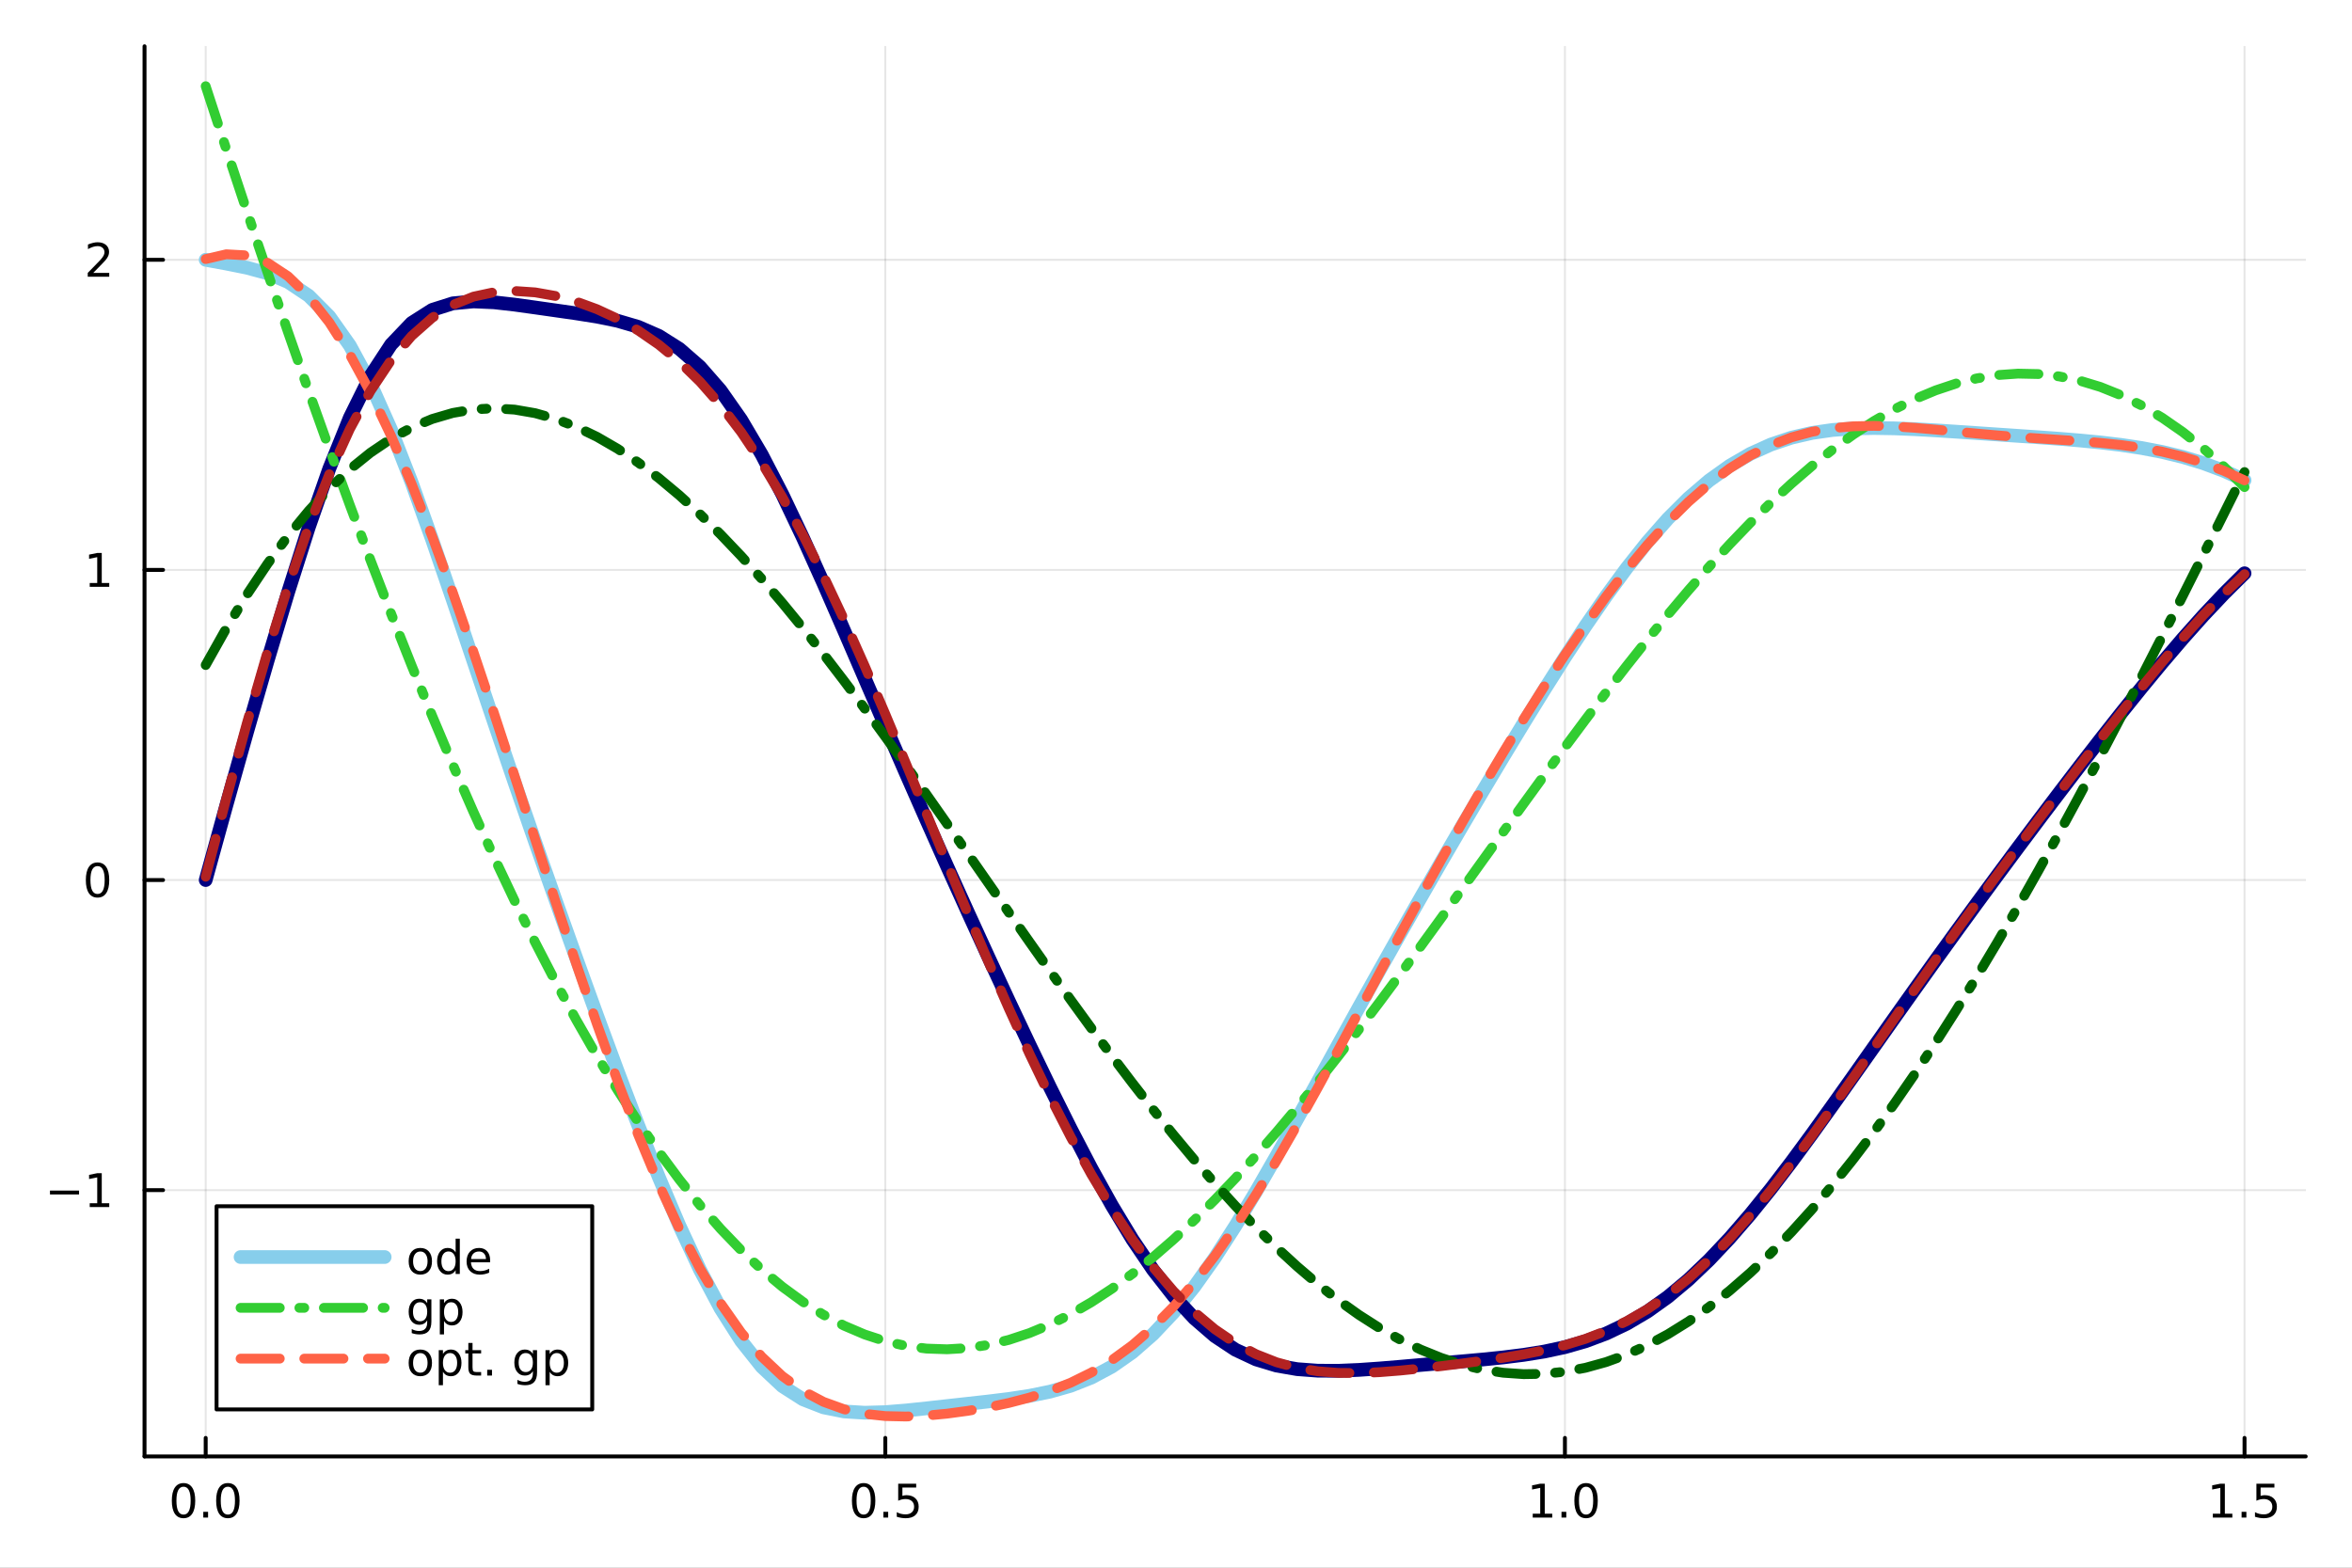 <?xml version="1.0" encoding="utf-8"?>
<svg xmlns="http://www.w3.org/2000/svg" xmlns:xlink="http://www.w3.org/1999/xlink" width="600" height="400" viewBox="0 0 2400 1600">
<rect x="0" y="0" width="2400" height="1600" fill="#808080" stroke="none"/>
<defs>
  <clipPath id="clip440">
    <rect x="0" y="0" width="2400" height="1600"/>
  </clipPath>
</defs>
<path clip-path="url(#clip440)" d="
M0 1600 L2400 1600 L2400 0 L0 0  Z
  " fill="#ffffff" fill-rule="evenodd" fill-opacity="1"/>
<defs>
  <clipPath id="clip441">
    <rect x="480" y="0" width="1681" height="1600"/>
  </clipPath>
</defs>
<path clip-path="url(#clip440)" d="
M147.478 1486.45 L2352.76 1486.45 L2352.76 47.244 L147.478 47.244  Z
  " fill="#ffffff" fill-rule="evenodd" fill-opacity="1"/>
<defs>
  <clipPath id="clip442">
    <rect x="147" y="47" width="2206" height="1440"/>
  </clipPath>
</defs>
<polyline clip-path="url(#clip442)" style="stroke:#000000; stroke-linecap:round; stroke-linejoin:round; stroke-width:2; stroke-opacity:0.1; fill:none" points="
  209.891,1486.45 209.891,47.244 
  "/>
<polyline clip-path="url(#clip442)" style="stroke:#000000; stroke-linecap:round; stroke-linejoin:round; stroke-width:2; stroke-opacity:0.1; fill:none" points="
  903.375,1486.45 903.375,47.244 
  "/>
<polyline clip-path="url(#clip442)" style="stroke:#000000; stroke-linecap:round; stroke-linejoin:round; stroke-width:2; stroke-opacity:0.1; fill:none" points="
  1596.86,1486.45 1596.86,47.244 
  "/>
<polyline clip-path="url(#clip442)" style="stroke:#000000; stroke-linecap:round; stroke-linejoin:round; stroke-width:2; stroke-opacity:0.1; fill:none" points="
  2290.34,1486.45 2290.34,47.244 
  "/>
<polyline clip-path="url(#clip440)" style="stroke:#000000; stroke-linecap:round; stroke-linejoin:round; stroke-width:4; stroke-opacity:1; fill:none" points="
  147.478,1486.45 2352.76,1486.45 
  "/>
<polyline clip-path="url(#clip440)" style="stroke:#000000; stroke-linecap:round; stroke-linejoin:round; stroke-width:4; stroke-opacity:1; fill:none" points="
  209.891,1486.45 209.891,1467.55 
  "/>
<polyline clip-path="url(#clip440)" style="stroke:#000000; stroke-linecap:round; stroke-linejoin:round; stroke-width:4; stroke-opacity:1; fill:none" points="
  903.375,1486.45 903.375,1467.55 
  "/>
<polyline clip-path="url(#clip440)" style="stroke:#000000; stroke-linecap:round; stroke-linejoin:round; stroke-width:4; stroke-opacity:1; fill:none" points="
  1596.86,1486.45 1596.86,1467.55 
  "/>
<polyline clip-path="url(#clip440)" style="stroke:#000000; stroke-linecap:round; stroke-linejoin:round; stroke-width:4; stroke-opacity:1; fill:none" points="
  2290.34,1486.45 2290.34,1467.55 
  "/>
<path clip-path="url(#clip440)" d="M187.276 1517.37 Q183.665 1517.37 181.836 1520.93 Q180.03 1524.47 180.03 1531.6 Q180.03 1538.71 181.836 1542.27 Q183.665 1545.82 187.276 1545.82 Q190.91 1545.82 192.716 1542.27 Q194.544 1538.71 194.544 1531.6 Q194.544 1524.47 192.716 1520.93 Q190.91 1517.37 187.276 1517.37 M187.276 1513.66 Q193.086 1513.66 196.142 1518.27 Q199.22 1522.85 199.22 1531.6 Q199.22 1540.33 196.142 1544.94 Q193.086 1549.52 187.276 1549.52 Q181.466 1549.52 178.387 1544.94 Q175.331 1540.33 175.331 1531.6 Q175.331 1522.85 178.387 1518.27 Q181.466 1513.66 187.276 1513.66 Z" fill="#000000" fill-rule="evenodd" fill-opacity="1" /><path clip-path="url(#clip440)" d="M207.438 1542.97 L212.322 1542.97 L212.322 1548.85 L207.438 1548.85 L207.438 1542.97 Z" fill="#000000" fill-rule="evenodd" fill-opacity="1" /><path clip-path="url(#clip440)" d="M232.507 1517.37 Q228.896 1517.37 227.067 1520.93 Q225.262 1524.47 225.262 1531.6 Q225.262 1538.71 227.067 1542.27 Q228.896 1545.82 232.507 1545.82 Q236.141 1545.82 237.947 1542.27 Q239.776 1538.71 239.776 1531.6 Q239.776 1524.47 237.947 1520.93 Q236.141 1517.37 232.507 1517.37 M232.507 1513.66 Q238.317 1513.66 241.373 1518.27 Q244.451 1522.85 244.451 1531.6 Q244.451 1540.33 241.373 1544.94 Q238.317 1549.52 232.507 1549.52 Q226.697 1549.52 223.618 1544.94 Q220.563 1540.33 220.563 1531.6 Q220.563 1522.85 223.618 1518.27 Q226.697 1513.66 232.507 1513.66 Z" fill="#000000" fill-rule="evenodd" fill-opacity="1" /><path clip-path="url(#clip440)" d="M881.257 1517.37 Q877.646 1517.37 875.817 1520.93 Q874.012 1524.47 874.012 1531.6 Q874.012 1538.71 875.817 1542.27 Q877.646 1545.82 881.257 1545.82 Q884.891 1545.82 886.697 1542.27 Q888.526 1538.71 888.526 1531.6 Q888.526 1524.47 886.697 1520.93 Q884.891 1517.37 881.257 1517.37 M881.257 1513.66 Q887.067 1513.66 890.123 1518.27 Q893.202 1522.85 893.202 1531.6 Q893.202 1540.33 890.123 1544.94 Q887.067 1549.52 881.257 1549.52 Q875.447 1549.52 872.368 1544.94 Q869.313 1540.33 869.313 1531.6 Q869.313 1522.85 872.368 1518.27 Q875.447 1513.66 881.257 1513.66 Z" fill="#000000" fill-rule="evenodd" fill-opacity="1" /><path clip-path="url(#clip440)" d="M901.419 1542.97 L906.303 1542.97 L906.303 1548.85 L901.419 1548.85 L901.419 1542.97 Z" fill="#000000" fill-rule="evenodd" fill-opacity="1" /><path clip-path="url(#clip440)" d="M916.535 1514.29 L934.891 1514.29 L934.891 1518.22 L920.817 1518.22 L920.817 1526.7 Q921.836 1526.35 922.854 1526.19 Q923.873 1526 924.891 1526 Q930.678 1526 934.058 1529.17 Q937.437 1532.34 937.437 1537.76 Q937.437 1543.34 933.965 1546.44 Q930.493 1549.52 924.174 1549.52 Q921.998 1549.52 919.729 1549.15 Q917.484 1548.78 915.076 1548.04 L915.076 1543.34 Q917.16 1544.47 919.382 1545.03 Q921.604 1545.58 924.081 1545.58 Q928.086 1545.58 930.424 1543.48 Q932.762 1541.37 932.762 1537.76 Q932.762 1534.15 930.424 1532.04 Q928.086 1529.94 924.081 1529.94 Q922.206 1529.94 920.331 1530.35 Q918.479 1530.77 916.535 1531.65 L916.535 1514.29 Z" fill="#000000" fill-rule="evenodd" fill-opacity="1" /><path clip-path="url(#clip440)" d="M1564.01 1544.91 L1571.65 1544.91 L1571.65 1518.55 L1563.34 1520.21 L1563.34 1515.95 L1571.6 1514.29 L1576.28 1514.29 L1576.28 1544.91 L1583.92 1544.91 L1583.92 1548.85 L1564.01 1548.85 L1564.01 1544.91 Z" fill="#000000" fill-rule="evenodd" fill-opacity="1" /><path clip-path="url(#clip440)" d="M1593.36 1542.97 L1598.25 1542.97 L1598.25 1548.85 L1593.36 1548.85 L1593.36 1542.97 Z" fill="#000000" fill-rule="evenodd" fill-opacity="1" /><path clip-path="url(#clip440)" d="M1618.43 1517.37 Q1614.82 1517.37 1612.99 1520.93 Q1611.19 1524.47 1611.19 1531.6 Q1611.19 1538.71 1612.99 1542.27 Q1614.82 1545.82 1618.43 1545.82 Q1622.07 1545.82 1623.87 1542.27 Q1625.7 1538.71 1625.7 1531.6 Q1625.7 1524.47 1623.87 1520.93 Q1622.07 1517.37 1618.43 1517.37 M1618.43 1513.66 Q1624.24 1513.66 1627.3 1518.27 Q1630.38 1522.85 1630.38 1531.6 Q1630.38 1540.33 1627.3 1544.94 Q1624.24 1549.52 1618.43 1549.52 Q1612.62 1549.52 1609.54 1544.94 Q1606.49 1540.33 1606.49 1531.6 Q1606.49 1522.85 1609.54 1518.27 Q1612.62 1513.66 1618.43 1513.66 Z" fill="#000000" fill-rule="evenodd" fill-opacity="1" /><path clip-path="url(#clip440)" d="M2257.99 1544.91 L2265.63 1544.91 L2265.63 1518.55 L2257.32 1520.21 L2257.32 1515.95 L2265.59 1514.29 L2270.26 1514.29 L2270.26 1544.91 L2277.9 1544.91 L2277.9 1548.85 L2257.99 1548.85 L2257.99 1544.91 Z" fill="#000000" fill-rule="evenodd" fill-opacity="1" /><path clip-path="url(#clip440)" d="M2287.34 1542.97 L2292.23 1542.97 L2292.23 1548.85 L2287.34 1548.85 L2287.34 1542.97 Z" fill="#000000" fill-rule="evenodd" fill-opacity="1" /><path clip-path="url(#clip440)" d="M2302.46 1514.29 L2320.82 1514.29 L2320.82 1518.22 L2306.74 1518.22 L2306.74 1526.7 Q2307.76 1526.35 2308.78 1526.19 Q2309.8 1526 2310.82 1526 Q2316.6 1526 2319.98 1529.17 Q2323.36 1532.34 2323.36 1537.76 Q2323.36 1543.34 2319.89 1546.44 Q2316.42 1549.52 2310.1 1549.52 Q2307.92 1549.52 2305.65 1549.15 Q2303.41 1548.78 2301 1548.04 L2301 1543.34 Q2303.09 1544.47 2305.31 1545.03 Q2307.53 1545.58 2310.01 1545.58 Q2314.01 1545.58 2316.35 1543.48 Q2318.69 1541.37 2318.69 1537.76 Q2318.69 1534.15 2316.35 1532.04 Q2314.01 1529.94 2310.01 1529.94 Q2308.13 1529.94 2306.26 1530.35 Q2304.4 1530.77 2302.46 1531.65 L2302.46 1514.29 Z" fill="#000000" fill-rule="evenodd" fill-opacity="1" /><polyline clip-path="url(#clip442)" style="stroke:#000000; stroke-linecap:round; stroke-linejoin:round; stroke-width:2; stroke-opacity:0.1; fill:none" points="
  147.478,1214.67 2352.76,1214.67 
  "/>
<polyline clip-path="url(#clip442)" style="stroke:#000000; stroke-linecap:round; stroke-linejoin:round; stroke-width:2; stroke-opacity:0.1; fill:none" points="
  147.478,898.166 2352.76,898.166 
  "/>
<polyline clip-path="url(#clip442)" style="stroke:#000000; stroke-linecap:round; stroke-linejoin:round; stroke-width:2; stroke-opacity:0.1; fill:none" points="
  147.478,581.663 2352.76,581.663 
  "/>
<polyline clip-path="url(#clip442)" style="stroke:#000000; stroke-linecap:round; stroke-linejoin:round; stroke-width:2; stroke-opacity:0.1; fill:none" points="
  147.478,265.159 2352.76,265.159 
  "/>
<polyline clip-path="url(#clip440)" style="stroke:#000000; stroke-linecap:round; stroke-linejoin:round; stroke-width:4; stroke-opacity:1; fill:none" points="
  147.478,1486.45 147.478,47.244 
  "/>
<polyline clip-path="url(#clip440)" style="stroke:#000000; stroke-linecap:round; stroke-linejoin:round; stroke-width:4; stroke-opacity:1; fill:none" points="
  147.478,1214.67 166.376,1214.67 
  "/>
<polyline clip-path="url(#clip440)" style="stroke:#000000; stroke-linecap:round; stroke-linejoin:round; stroke-width:4; stroke-opacity:1; fill:none" points="
  147.478,898.166 166.376,898.166 
  "/>
<polyline clip-path="url(#clip440)" style="stroke:#000000; stroke-linecap:round; stroke-linejoin:round; stroke-width:4; stroke-opacity:1; fill:none" points="
  147.478,581.663 166.376,581.663 
  "/>
<polyline clip-path="url(#clip440)" style="stroke:#000000; stroke-linecap:round; stroke-linejoin:round; stroke-width:4; stroke-opacity:1; fill:none" points="
  147.478,265.159 166.376,265.159 
  "/>
<path clip-path="url(#clip440)" d="M50.992 1215.12 L80.668 1215.12 L80.668 1219.06 L50.992 1219.06 L50.992 1215.12 Z" fill="#000000" fill-rule="evenodd" fill-opacity="1" /><path clip-path="url(#clip440)" d="M91.571 1228.01 L99.21 1228.01 L99.21 1201.65 L90.899 1203.32 L90.899 1199.06 L99.163 1197.39 L103.839 1197.39 L103.839 1228.01 L111.478 1228.01 L111.478 1231.95 L91.571 1231.95 L91.571 1228.01 Z" fill="#000000" fill-rule="evenodd" fill-opacity="1" /><path clip-path="url(#clip440)" d="M99.534 883.965 Q95.922 883.965 94.094 887.529 Q92.288 891.071 92.288 898.201 Q92.288 905.307 94.094 908.872 Q95.922 912.414 99.534 912.414 Q103.168 912.414 104.973 908.872 Q106.802 905.307 106.802 898.201 Q106.802 891.071 104.973 887.529 Q103.168 883.965 99.534 883.965 M99.534 880.261 Q105.344 880.261 108.399 884.867 Q111.478 889.451 111.478 898.201 Q111.478 906.927 108.399 911.534 Q105.344 916.117 99.534 916.117 Q93.723 916.117 90.645 911.534 Q87.589 906.927 87.589 898.201 Q87.589 889.451 90.645 884.867 Q93.723 880.261 99.534 880.261 Z" fill="#000000" fill-rule="evenodd" fill-opacity="1" /><path clip-path="url(#clip440)" d="M91.571 595.007 L99.21 595.007 L99.21 568.642 L90.899 570.309 L90.899 566.049 L99.163 564.383 L103.839 564.383 L103.839 595.007 L111.478 595.007 L111.478 598.943 L91.571 598.943 L91.571 595.007 Z" fill="#000000" fill-rule="evenodd" fill-opacity="1" /><path clip-path="url(#clip440)" d="M95.159 278.504 L111.478 278.504 L111.478 282.439 L89.534 282.439 L89.534 278.504 Q92.196 275.75 96.779 271.12 Q101.385 266.467 102.566 265.125 Q104.811 262.601 105.691 260.865 Q106.594 259.106 106.594 257.416 Q106.594 254.662 104.649 252.926 Q102.728 251.189 99.626 251.189 Q97.427 251.189 94.973 251.953 Q92.543 252.717 89.765 254.268 L89.765 249.546 Q92.589 248.412 95.043 247.833 Q97.496 247.254 99.534 247.254 Q104.904 247.254 108.098 249.939 Q111.293 252.625 111.293 257.115 Q111.293 259.245 110.483 261.166 Q109.696 263.064 107.589 265.657 Q107.01 266.328 103.909 269.546 Q100.807 272.74 95.159 278.504 Z" fill="#000000" fill-rule="evenodd" fill-opacity="1" /><polyline clip-path="url(#clip442)" style="stroke:#87ceeb; stroke-linecap:round; stroke-linejoin:round; stroke-width:14; stroke-opacity:1; fill:none" points="
  209.891,265.159 230.906,268.994 251.921,273.215 272.935,278.918 293.95,287.778 314.965,301.794 335.979,322.941 356.994,352.656 378.009,391.407 399.023,438.534 
  420.038,492.434 441.053,551.015 462.067,612.29 483.082,674.624 504.097,736.945 525.111,798.642 546.126,859.458 567.141,919.352 588.155,978.333 609.17,1036.33 
  630.185,1093.17 651.199,1148.4 672.214,1201.27 693.229,1250.85 714.243,1295.94 735.258,1335.41 756.272,1368.54 777.287,1394.95 798.302,1414.68 819.316,1428.13 
  840.331,1436.34 861.346,1440.54 882.36,1441.85 903.375,1441.25 924.39,1439.57 945.404,1437.37 966.419,1435.03 987.434,1432.71 1008.45,1430.37 1029.46,1427.79 
  1050.48,1424.61 1071.49,1420.32 1092.51,1414.33 1113.52,1406.03 1134.54,1394.78 1155.55,1380.1 1176.57,1361.69 1197.58,1339.41 1218.59,1313.34 1239.61,1283.75 
  1260.62,1251.12 1281.64,1216.12 1302.65,1179.55 1323.67,1142.01 1344.68,1104 1365.7,1065.87 1386.71,1027.89 1407.73,990.227 1428.74,952.946 1449.76,916.056 
  1470.77,879.562 1491.79,843.478 1512.8,807.831 1533.81,772.654 1554.83,737.995 1575.84,703.976 1596.86,670.849 1617.87,638.896 1638.89,608.426 1659.9,579.776 
  1680.92,553.306 1701.93,529.414 1722.95,508.448 1743.96,490.462 1764.98,475.419 1785.99,463.223 1807.01,453.715 1828.02,446.677 1849.03,441.828 1870.05,438.826 
  1891.06,437.282 1912.08,436.835 1933.09,437.174 1954.11,438.04 1975.12,439.228 1996.14,440.584 2017.15,442.005 2038.17,443.427 2059.18,444.843 2080.2,446.284 
  2101.21,447.814 2122.23,449.53 2143.24,451.559 2164.25,454.062 2185.27,457.234 2206.28,461.27 2227.3,466.361 2248.31,472.742 2269.33,480.604 2290.34,490.084 
  
  "/>
<polyline clip-path="url(#clip442)" style="stroke:#000080; stroke-linecap:round; stroke-linejoin:round; stroke-width:14; stroke-opacity:1; fill:none" points="
  209.891,898.166 230.906,822.133 251.921,747.545 272.935,674.752 293.95,604.595 314.965,538.496 335.979,478.366 356.994,426.237 378.009,383.759 399.023,351.685 
  420.038,329.644 441.053,316.257 462.067,309.603 483.082,307.636 504.097,308.539 525.111,310.913 546.126,313.833 567.141,316.826 588.155,319.831 609.17,323.151 
  630.185,327.426 651.199,333.595 672.214,342.754 693.229,356.008 714.243,374.351 735.258,398.389 756.272,428.358 777.287,463.998 798.302,504.557 819.316,548.813 
  840.331,595.511 861.346,643.616 882.36,692.304 903.375,740.973 924.39,789.248 945.404,836.983 966.419,884.121 987.434,930.631 1008.45,976.506 1029.46,1021.76 
  1050.48,1066.27 1071.49,1109.79 1092.51,1151.96 1113.52,1192.31 1134.54,1230.23 1155.55,1264.98 1176.57,1295.98 1197.58,1322.87 1218.59,1345.44 1239.61,1363.63 
  1260.62,1377.54 1281.64,1387.39 1302.65,1393.74 1323.67,1397.37 1344.68,1398.94 1365.7,1399.03 1386.71,1398.13 1407.73,1396.67 1428.74,1394.93 1449.76,1393.09 
  1470.77,1391.26 1491.79,1389.43 1512.8,1387.54 1533.81,1385.4 1554.83,1382.78 1575.84,1379.41 1596.86,1374.91 1617.87,1368.9 1638.89,1361.04 1659.9,1351.04 
  1680.92,1338.63 1701.93,1323.62 1722.95,1306.02 1743.96,1285.98 1764.98,1263.69 1785.99,1239.4 1807.01,1213.36 1828.02,1185.88 1849.03,1157.31 1870.05,1128.02 
  1891.06,1098.39 1912.08,1068.62 1933.09,1038.88 1954.11,1009.29 1975.12,979.913 1996.14,950.802 2017.15,921.957 2038.17,893.385 2059.18,865.073 2080.2,837.018 
  2101.21,809.237 2122.23,781.767 2143.24,754.665 2164.25,728.007 2185.27,701.888 2206.28,676.427 2227.3,651.808 2248.31,628.248 2269.33,605.949 2290.34,585.098 
  
  "/>
<polyline clip-path="url(#clip442)" style="stroke:#32cd32; stroke-linecap:round; stroke-linejoin:round; stroke-width:10; stroke-opacity:1; fill:none" stroke-dasharray="40, 20, 5, 20" points="
  209.891,87.976 230.906,152.253 251.921,215.598 272.935,277.928 293.95,339.162 314.965,399.221 335.979,458.026 356.994,515.504 378.009,571.58 399.023,626.184 
  420.038,679.249 441.053,730.709 462.067,780.503 483.082,828.572 504.097,874.86 525.111,919.314 546.126,961.886 567.141,1002.53 588.155,1041.21 609.17,1077.87 
  630.185,1112.5 651.199,1145.06 672.214,1175.52 693.229,1203.86 714.243,1230.06 735.258,1254.11 756.272,1276 777.287,1295.73 798.302,1313.29 819.316,1328.69 
  840.331,1341.93 861.346,1353.03 882.36,1362 903.375,1368.87 924.39,1373.65 945.404,1376.38 966.419,1377.1 987.434,1375.83 1008.45,1372.61 1029.46,1367.5 
  1050.48,1360.54 1071.49,1351.79 1092.51,1341.3 1113.52,1329.12 1134.54,1315.33 1155.55,1299.99 1176.57,1283.16 1197.58,1264.92 1218.59,1245.35 1239.61,1224.52 
  1260.62,1202.52 1281.64,1179.42 1302.65,1155.31 1323.67,1130.27 1344.68,1104.4 1365.7,1077.78 1386.71,1050.52 1407.73,1022.69 1428.74,994.389 1449.76,965.718 
  1470.77,936.771 1491.79,907.641 1512.8,878.426 1533.81,849.221 1554.83,820.122 1575.84,791.224 1596.86,762.622 1617.87,734.411 1638.89,706.683 1659.9,679.531 
  1680.92,653.046 1701.93,627.316 1722.95,602.43 1743.96,578.473 1764.98,555.528 1785.99,533.678 1807.01,513.002 1828.02,493.575 1849.03,475.472 1870.05,458.763 
  1891.06,443.518 1912.08,429.801 1933.09,417.673 1954.11,407.194 1975.12,398.418 1996.14,391.397 2017.15,386.178 2038.17,382.806 2059.18,381.322 2080.2,381.76 
  2101.21,384.156 2122.23,388.535 2143.24,394.925 2164.25,403.344 2185.27,413.81 2206.28,426.335 2227.3,440.927 2248.31,457.59 2269.33,476.326 2290.34,497.129 
  
  "/>
<polyline clip-path="url(#clip442)" style="stroke:#006400; stroke-linecap:round; stroke-linejoin:round; stroke-width:10; stroke-opacity:1; fill:none" stroke-dasharray="40, 20, 5, 20" points="
  209.891,678.732 230.906,641.331 251.921,606.916 272.935,575.473 293.95,546.985 314.965,521.426 335.979,498.768 356.994,478.977 378.009,462.012 399.023,447.829 
  420.038,436.379 441.053,427.607 462.067,421.454 483.082,417.856 504.097,416.746 525.111,418.051 546.126,421.695 567.141,427.597 588.155,435.675 609.17,445.839 
  630.185,458.001 651.199,472.065 672.214,487.936 693.229,505.514 714.243,524.697 735.258,545.382 756.272,567.463 777.287,590.831 798.302,615.379 819.316,640.996 
  840.331,667.57 861.346,694.991 882.36,723.144 903.375,751.919 924.39,781.201 945.404,810.879 966.419,840.842 987.434,870.977 1008.45,901.175 1029.46,931.328 
  1050.48,961.327 1071.49,991.068 1092.51,1020.45 1113.52,1049.36 1134.54,1077.71 1155.55,1105.41 1176.57,1132.34 1197.58,1158.44 1218.59,1183.6 1239.61,1207.75 
  1260.62,1230.8 1281.64,1252.68 1302.65,1273.3 1323.67,1292.62 1344.68,1310.54 1365.7,1327.03 1386.71,1342.01 1407.73,1355.44 1428.74,1367.27 1449.76,1377.45 
  1470.77,1385.95 1491.79,1392.73 1512.8,1397.76 1533.81,1401.02 1554.83,1402.48 1575.84,1402.13 1596.86,1399.96 1617.87,1395.97 1638.89,1390.14 1659.9,1382.49 
  1680.92,1373.02 1701.93,1361.75 1722.95,1348.68 1743.96,1333.85 1764.98,1317.27 1785.99,1298.98 1807.01,1279.01 1828.02,1257.4 1849.03,1234.18 1870.05,1209.41 
  1891.06,1183.12 1912.08,1155.39 1933.09,1126.24 1954.11,1095.76 1975.12,1063.99 1996.14,1031 2017.15,996.864 2038.17,961.639 2059.18,925.402 2080.2,888.224 
  2101.21,850.18 2122.23,811.347 2143.24,771.802 2164.25,731.624 2185.27,690.894 2206.28,649.692 2227.3,608.099 2248.31,566.197 2269.33,524.07 2290.34,481.798 
  
  "/>
<polyline clip-path="url(#clip442)" style="stroke:#ff6347; stroke-linecap:round; stroke-linejoin:round; stroke-width:10; stroke-opacity:1; fill:none" stroke-dasharray="40, 25" points="
  209.891,264.416 230.906,259.506 251.921,260.663 272.935,268.121 293.95,282.006 314.965,302.337 335.979,329.025 356.994,361.876 378.009,400.594 399.023,444.785 
  420.038,493.962 441.053,547.555 462.067,604.911 483.082,665.31 504.097,727.969 525.111,792.057 546.126,856.708 567.141,921.037 588.155,984.166 609.17,1045.24 
  630.185,1103.45 651.199,1158.07 672.214,1208.47 693.229,1254.14 714.243,1294.73 735.258,1330.02 756.272,1359.97 777.287,1384.69 798.302,1404.45 819.316,1419.64 
  840.331,1430.75 861.346,1438.33 882.36,1442.98 903.375,1445.26 924.39,1445.72 945.404,1444.78 966.419,1442.79 987.434,1439.94 1008.45,1436.32 1029.46,1431.86 
  1050.48,1426.39 1071.49,1419.62 1092.51,1411.24 1113.52,1400.88 1134.54,1388.18 1155.55,1372.84 1176.57,1354.62 1197.58,1333.37 1218.59,1309.06 1239.61,1281.78 
  1260.62,1251.71 1281.64,1219.14 1302.65,1184.41 1323.67,1147.94 1344.68,1110.17 1365.7,1071.5 1386.71,1032.35 1407.73,993.081 1428.74,953.989 1449.76,915.325 
  1470.77,877.277 1491.79,839.991 1512.8,803.575 1533.81,768.118 1554.83,733.706 1575.84,700.435 1596.86,668.419 1617.87,637.802 1638.89,608.752 1659.9,581.46 
  1680.92,556.127 1701.93,532.957 1722.95,512.131 1743.96,493.798 1764.98,478.058 1785.99,464.947 1807.01,454.43 1828.02,446.397 1849.03,440.669 1870.05,437 
  1891.06,435.096 1912.08,434.628 1933.09,435.253 1954.11,436.637 1975.12,438.471 1996.14,440.493 2017.15,442.499 2038.17,444.359 2059.18,446.015 2080.2,447.486 
  2101.21,448.864 2122.23,450.298 2143.24,451.988 2164.25,454.165 2185.27,457.075 2206.28,460.963 2227.3,466.055 2248.31,472.544 2269.33,480.58 2290.34,490.258 
  
  "/>
<polyline clip-path="url(#clip442)" style="stroke:#b22222; stroke-linecap:round; stroke-linejoin:round; stroke-width:10; stroke-opacity:1; fill:none" stroke-dasharray="40, 25" points="
  209.891,894.785 230.906,815.037 251.921,738.143 272.935,665.535 293.95,598.416 314.965,537.724 335.979,484.104 356.994,437.893 378.009,399.137 399.023,367.616 
  420.038,342.881 441.053,324.318 462.067,311.202 483.082,302.762 504.097,298.248 525.111,296.983 546.126,298.41 567.141,302.119 588.155,307.867 609.17,315.576 
  630.185,325.319 651.199,337.29 672.214,351.771 693.229,369.085 714.243,389.556 735.258,413.467 756.272,441.021 777.287,472.316 798.302,507.328 819.316,545.906 
  840.331,587.773 861.346,632.54 882.36,679.726 903.375,728.784 924.39,779.124 945.404,830.139 966.419,881.232 987.434,931.826 1008.45,981.386 1029.46,1029.42 
  1050.48,1075.51 1071.49,1119.25 1092.51,1160.33 1113.52,1198.46 1134.54,1233.43 1155.55,1265.06 1176.57,1293.22 1197.58,1317.86 1218.59,1338.98 1239.61,1356.62 
  1260.62,1370.93 1281.64,1382.09 1302.65,1390.37 1323.67,1396.06 1344.68,1399.54 1365.7,1401.18 1386.71,1401.36 1407.73,1400.46 1428.74,1398.8 1449.76,1396.66 
  1470.77,1394.23 1491.79,1391.62 1512.8,1388.82 1533.81,1385.76 1554.83,1382.25 1575.84,1378.07 1596.86,1372.9 1617.87,1366.44 1638.89,1358.36 1659.9,1348.37 
  1680.92,1336.23 1701.93,1321.76 1722.95,1304.88 1743.96,1285.6 1764.98,1264 1785.99,1240.28 1807.01,1214.67 1828.02,1187.48 1849.03,1159.05 1870.05,1129.71 
  1891.06,1099.8 1912.08,1069.6 1933.09,1039.39 1954.11,1009.34 1975.12,979.585 1996.14,950.213 2017.15,921.242 2038.17,892.658 2059.18,864.421 2080.2,836.488 
  2101.21,808.821 2122.23,781.412 2143.24,754.293 2164.25,727.544 2185.27,701.303 2206.28,675.762 2227.3,651.165 2248.31,627.799 2269.33,605.982 2290.34,586.046 
  
  "/>
<path clip-path="url(#clip440)" d="
M220.987 1438.47 L604.315 1438.47 L604.315 1231.11 L220.987 1231.11  Z
  " fill="#ffffff" fill-rule="evenodd" fill-opacity="1"/>
<polyline clip-path="url(#clip440)" style="stroke:#000000; stroke-linecap:round; stroke-linejoin:round; stroke-width:4; stroke-opacity:1; fill:none" points="
  220.987,1438.47 604.315,1438.47 604.315,1231.11 220.987,1231.11 220.987,1438.47 
  "/>
<polyline clip-path="url(#clip440)" style="stroke:#87ceeb; stroke-linecap:round; stroke-linejoin:round; stroke-width:14; stroke-opacity:1; fill:none" points="
  245.49,1282.95 392.509,1282.95 
  "/>
<path clip-path="url(#clip440)" d="M428.91 1277.29 Q425.484 1277.29 423.493 1279.98 Q421.503 1282.64 421.503 1287.29 Q421.503 1291.95 423.47 1294.63 Q425.461 1297.29 428.91 1297.29 Q432.313 1297.29 434.303 1294.61 Q436.294 1291.92 436.294 1287.29 Q436.294 1282.69 434.303 1280 Q432.313 1277.29 428.91 1277.29 M428.91 1273.68 Q434.466 1273.68 437.637 1277.29 Q440.808 1280.91 440.808 1287.29 Q440.808 1293.66 437.637 1297.29 Q434.466 1300.91 428.91 1300.91 Q423.331 1300.91 420.16 1297.29 Q417.012 1293.66 417.012 1287.29 Q417.012 1280.91 420.16 1277.29 Q423.331 1273.68 428.91 1273.68 Z" fill="#000000" fill-rule="evenodd" fill-opacity="1" /><path clip-path="url(#clip440)" d="M464.928 1278.24 L464.928 1264.22 L469.188 1264.22 L469.188 1300.23 L464.928 1300.23 L464.928 1296.35 Q463.586 1298.66 461.526 1299.79 Q459.489 1300.91 456.618 1300.91 Q451.919 1300.91 448.956 1297.16 Q446.016 1293.41 446.016 1287.29 Q446.016 1281.18 448.956 1277.43 Q451.919 1273.68 456.618 1273.68 Q459.489 1273.68 461.526 1274.82 Q463.586 1275.93 464.928 1278.24 M450.414 1287.29 Q450.414 1291.99 452.336 1294.68 Q454.28 1297.34 457.66 1297.34 Q461.039 1297.34 462.984 1294.68 Q464.928 1291.99 464.928 1287.29 Q464.928 1282.6 462.984 1279.93 Q461.039 1277.25 457.66 1277.25 Q454.28 1277.25 452.336 1279.93 Q450.414 1282.6 450.414 1287.29 Z" fill="#000000" fill-rule="evenodd" fill-opacity="1" /><path clip-path="url(#clip440)" d="M500.136 1286.21 L500.136 1288.29 L480.553 1288.29 Q480.831 1292.69 483.192 1295 Q485.576 1297.29 489.812 1297.29 Q492.266 1297.29 494.558 1296.69 Q496.873 1296.09 499.141 1294.89 L499.141 1298.91 Q496.849 1299.89 494.442 1300.4 Q492.035 1300.91 489.558 1300.91 Q483.354 1300.91 479.72 1297.29 Q476.109 1293.68 476.109 1287.53 Q476.109 1281.16 479.535 1277.43 Q482.984 1273.68 488.817 1273.68 Q494.049 1273.68 497.081 1277.06 Q500.136 1280.42 500.136 1286.21 M495.877 1284.96 Q495.831 1281.46 493.91 1279.38 Q492.011 1277.29 488.863 1277.29 Q485.299 1277.29 483.146 1279.31 Q481.016 1281.32 480.692 1284.98 L495.877 1284.96 Z" fill="#000000" fill-rule="evenodd" fill-opacity="1" /><polyline clip-path="url(#clip440)" style="stroke:#32cd32; stroke-linecap:round; stroke-linejoin:round; stroke-width:10; stroke-opacity:1; fill:none" stroke-dasharray="40, 20, 5, 20" points="
  245.49,1334.79 392.509,1334.79 
  "/>
<path clip-path="url(#clip440)" d="M435.924 1338.81 Q435.924 1334.18 434.003 1331.63 Q432.104 1329.09 428.655 1329.09 Q425.229 1329.09 423.308 1331.63 Q421.41 1334.18 421.41 1338.81 Q421.41 1343.42 423.308 1345.96 Q425.229 1348.51 428.655 1348.51 Q432.104 1348.51 434.003 1345.96 Q435.924 1343.42 435.924 1338.81 M440.183 1348.86 Q440.183 1355.48 437.243 1358.69 Q434.303 1361.94 428.239 1361.94 Q425.993 1361.94 424.003 1361.59 Q422.012 1361.26 420.137 1360.57 L420.137 1356.43 Q422.012 1357.44 423.841 1357.93 Q425.669 1358.42 427.567 1358.42 Q431.757 1358.42 433.841 1356.22 Q435.924 1354.04 435.924 1349.62 L435.924 1347.51 Q434.604 1349.81 432.544 1350.94 Q430.484 1352.07 427.614 1352.07 Q422.845 1352.07 419.929 1348.44 Q417.012 1344.81 417.012 1338.81 Q417.012 1332.79 419.929 1329.16 Q422.845 1325.52 427.614 1325.52 Q430.484 1325.52 432.544 1326.66 Q434.604 1327.79 435.924 1330.08 L435.924 1326.15 L440.183 1326.15 L440.183 1348.86 Z" fill="#000000" fill-rule="evenodd" fill-opacity="1" /><path clip-path="url(#clip440)" d="M453.077 1348.19 L453.077 1361.94 L448.794 1361.94 L448.794 1326.15 L453.077 1326.15 L453.077 1330.08 Q454.419 1327.77 456.456 1326.66 Q458.516 1325.52 461.364 1325.52 Q466.086 1325.52 469.026 1329.27 Q471.988 1333.02 471.988 1339.13 Q471.988 1345.25 469.026 1349 Q466.086 1352.75 461.364 1352.75 Q458.516 1352.75 456.456 1351.63 Q454.419 1350.5 453.077 1348.19 M467.567 1339.13 Q467.567 1334.44 465.623 1331.77 Q463.701 1329.09 460.322 1329.09 Q456.942 1329.09 454.998 1331.77 Q453.077 1334.44 453.077 1339.13 Q453.077 1343.83 454.998 1346.52 Q456.942 1349.18 460.322 1349.18 Q463.701 1349.18 465.623 1346.52 Q467.567 1343.83 467.567 1339.13 Z" fill="#000000" fill-rule="evenodd" fill-opacity="1" /><polyline clip-path="url(#clip440)" style="stroke:#ff6347; stroke-linecap:round; stroke-linejoin:round; stroke-width:10; stroke-opacity:1; fill:none" stroke-dasharray="40, 25" points="
  245.49,1386.63 392.509,1386.63 
  "/>
<path clip-path="url(#clip440)" d="M428.91 1380.97 Q425.484 1380.97 423.493 1383.66 Q421.503 1386.32 421.503 1390.97 Q421.503 1395.63 423.47 1398.31 Q425.461 1400.97 428.91 1400.97 Q432.313 1400.97 434.303 1398.29 Q436.294 1395.6 436.294 1390.97 Q436.294 1386.37 434.303 1383.68 Q432.313 1380.97 428.91 1380.97 M428.91 1377.36 Q434.466 1377.36 437.637 1380.97 Q440.808 1384.59 440.808 1390.97 Q440.808 1397.34 437.637 1400.97 Q434.466 1404.59 428.91 1404.59 Q423.331 1404.59 420.16 1400.97 Q417.012 1397.34 417.012 1390.97 Q417.012 1384.59 420.16 1380.97 Q423.331 1377.36 428.91 1377.36 Z" fill="#000000" fill-rule="evenodd" fill-opacity="1" /><path clip-path="url(#clip440)" d="M451.989 1400.03 L451.989 1413.78 L447.706 1413.78 L447.706 1377.99 L451.989 1377.99 L451.989 1381.92 Q453.331 1379.61 455.368 1378.5 Q457.428 1377.36 460.276 1377.36 Q464.998 1377.36 467.938 1381.11 Q470.9 1384.86 470.9 1390.97 Q470.9 1397.09 467.938 1400.84 Q464.998 1404.59 460.276 1404.59 Q457.428 1404.59 455.368 1403.47 Q453.331 1402.34 451.989 1400.03 M466.479 1390.97 Q466.479 1386.28 464.535 1383.61 Q462.613 1380.93 459.234 1380.93 Q455.854 1380.93 453.91 1383.61 Q451.989 1386.28 451.989 1390.97 Q451.989 1395.67 453.91 1398.36 Q455.854 1401.02 459.234 1401.02 Q462.613 1401.02 464.535 1398.36 Q466.479 1395.67 466.479 1390.97 Z" fill="#000000" fill-rule="evenodd" fill-opacity="1" /><path clip-path="url(#clip440)" d="M482.174 1370.63 L482.174 1377.99 L490.947 1377.99 L490.947 1381.3 L482.174 1381.3 L482.174 1395.37 Q482.174 1398.54 483.03 1399.45 Q483.91 1400.35 486.572 1400.35 L490.947 1400.35 L490.947 1403.91 L486.572 1403.91 Q481.641 1403.91 479.766 1402.09 Q477.891 1400.23 477.891 1395.37 L477.891 1381.3 L474.766 1381.3 L474.766 1377.99 L477.891 1377.99 L477.891 1370.63 L482.174 1370.63 Z" fill="#000000" fill-rule="evenodd" fill-opacity="1" /><path clip-path="url(#clip440)" d="M497.15 1398.03 L502.035 1398.03 L502.035 1403.91 L497.15 1403.91 L497.15 1398.03 Z" fill="#000000" fill-rule="evenodd" fill-opacity="1" /><path clip-path="url(#clip440)" d="M543.747 1390.65 Q543.747 1386.02 541.826 1383.47 Q539.928 1380.93 536.479 1380.93 Q533.053 1380.93 531.132 1383.47 Q529.234 1386.02 529.234 1390.65 Q529.234 1395.26 531.132 1397.8 Q533.053 1400.35 536.479 1400.35 Q539.928 1400.35 541.826 1397.8 Q543.747 1395.26 543.747 1390.65 M548.007 1400.7 Q548.007 1407.32 545.067 1410.53 Q542.127 1413.78 536.062 1413.78 Q533.817 1413.78 531.826 1413.43 Q529.835 1413.1 527.96 1412.41 L527.96 1408.27 Q529.835 1409.28 531.664 1409.77 Q533.493 1410.26 535.391 1410.26 Q539.581 1410.26 541.664 1408.06 Q543.747 1405.88 543.747 1401.46 L543.747 1399.35 Q542.428 1401.65 540.368 1402.78 Q538.308 1403.91 535.437 1403.91 Q530.669 1403.91 527.752 1400.28 Q524.835 1396.65 524.835 1390.65 Q524.835 1384.63 527.752 1381 Q530.669 1377.36 535.437 1377.36 Q538.308 1377.36 540.368 1378.5 Q542.428 1379.63 543.747 1381.92 L543.747 1377.99 L548.007 1377.99 L548.007 1400.7 Z" fill="#000000" fill-rule="evenodd" fill-opacity="1" /><path clip-path="url(#clip440)" d="M560.9 1400.03 L560.9 1413.78 L556.618 1413.78 L556.618 1377.99 L560.9 1377.99 L560.9 1381.92 Q562.243 1379.61 564.28 1378.5 Q566.34 1377.36 569.187 1377.36 Q573.909 1377.36 576.849 1381.11 Q579.812 1384.86 579.812 1390.97 Q579.812 1397.09 576.849 1400.84 Q573.909 1404.59 569.187 1404.59 Q566.34 1404.59 564.28 1403.47 Q562.243 1402.34 560.9 1400.03 M575.391 1390.97 Q575.391 1386.28 573.446 1383.61 Q571.525 1380.93 568.145 1380.93 Q564.766 1380.93 562.821 1383.61 Q560.9 1386.28 560.9 1390.97 Q560.9 1395.67 562.821 1398.36 Q564.766 1401.02 568.145 1401.02 Q571.525 1401.02 573.446 1398.36 Q575.391 1395.67 575.391 1390.97 Z" fill="#000000" fill-rule="evenodd" fill-opacity="1" /></svg>
